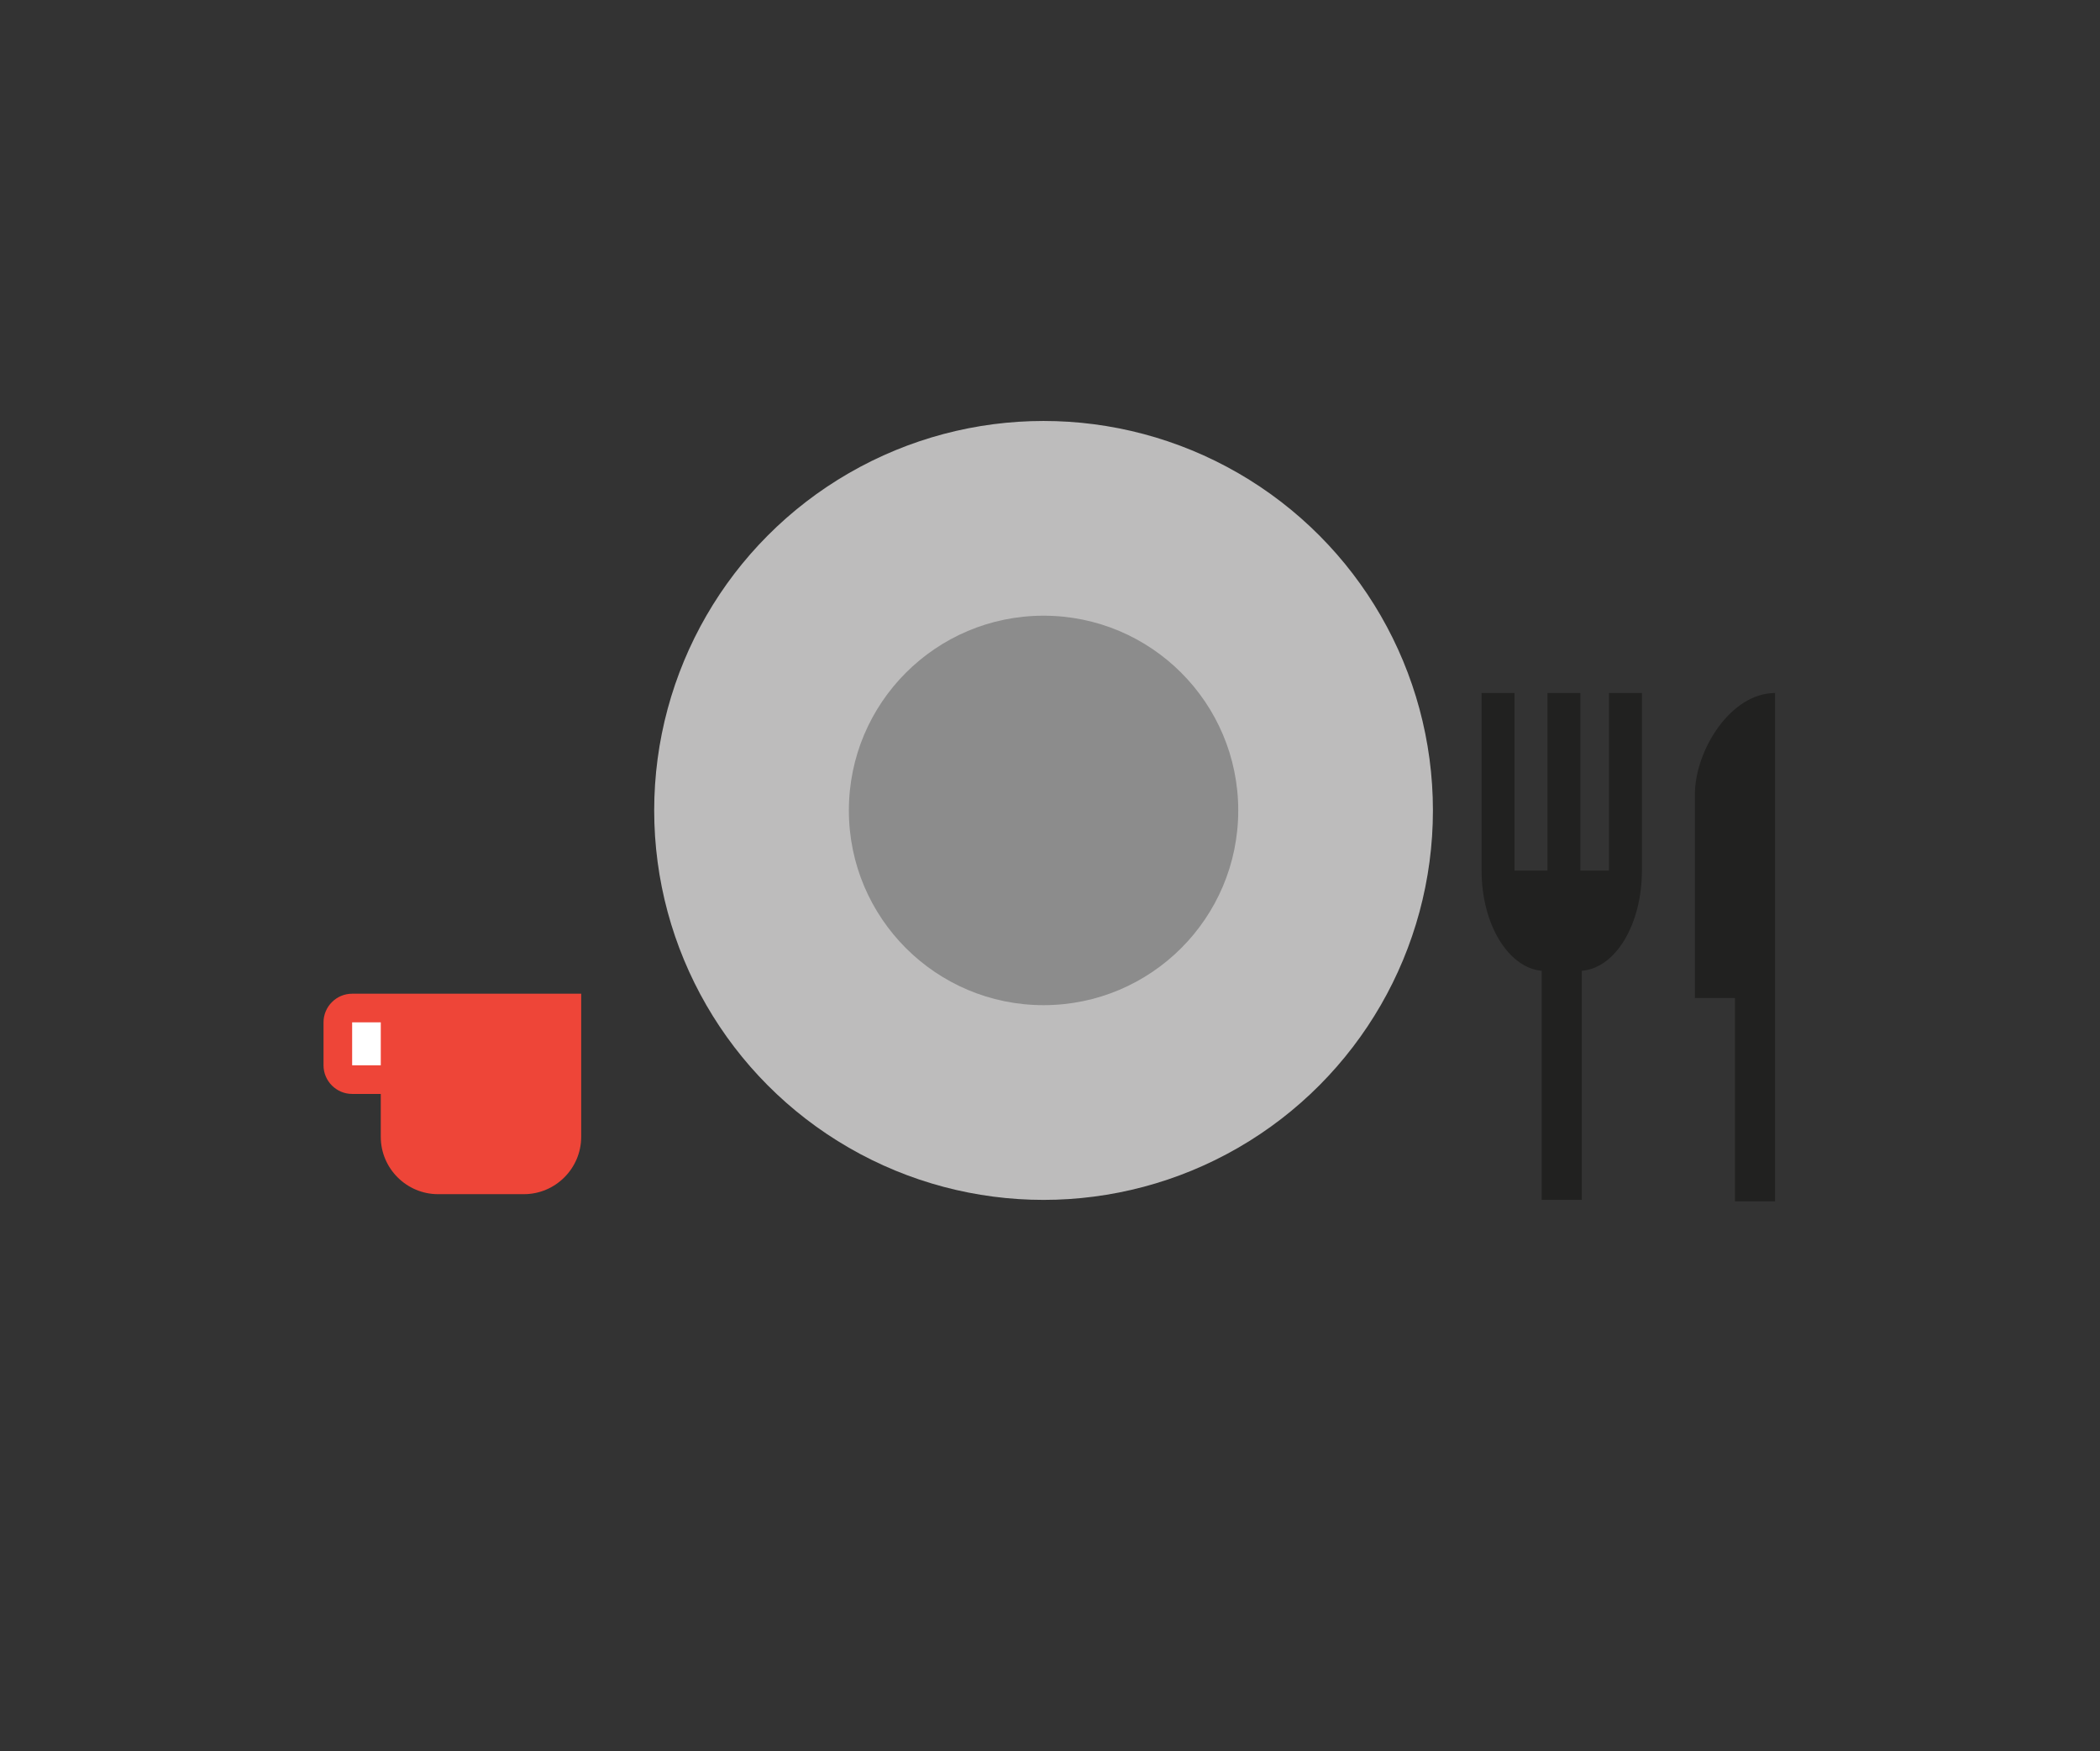 <?xml version="1.0" encoding="utf-8"?>
<!-- Generator: Adobe Illustrator 19.0.0, SVG Export Plug-In . SVG Version: 6.00 Build 0)  -->
<svg version="1.1" id="Layer_1" xmlns="http://www.w3.org/2000/svg" xmlns:xlink="http://www.w3.org/1999/xlink" x="0px" y="0px"
	 viewBox="0 0 146.7 122.3" style="enable-background:new 0 0 146.7 122.3;" xml:space="preserve">
<rect x="0" y="0" width="146.7" height="122.3" fill="#333333" stroke="none"/>
<style type="text/css">
	.Drop_x0020_Shadow{fill:none;}
	.Outer_x0020_Glow_x0020_5_x0020_pt{fill:none;}
	.Blue_x0020_Neon{fill:none;stroke:#8AACDA;stroke-width:7;stroke-linecap:round;stroke-linejoin:round;}
	.Chrome_x0020_Highlight{fill:url(#SVGID_1_);stroke:#FFFFFF;stroke-width:0.363;stroke-miterlimit:1;}
	.Jive_GS{fill:#FFDD00;}
	.Alyssa_GS{fill:#A6D0E4;}
	.st0{fill:none;}
	.st1{fill:#BDBCBC;}
	.st2{fill:#8C8C8C;}
	.st3{fill:#212120;}
	.st4{fill:#EE4538;}
	.st5{fill:#FFFFFF;}
</style>
<linearGradient id="SVGID_1_" gradientUnits="userSpaceOnUse" x1="56.916" y1="45.419" x2="56.916" y2="44.419">
	<stop  offset="0" style="stop-color:#656565"/>
	<stop  offset="0.618" style="stop-color:#1B1B1B"/>
	<stop  offset="0.629" style="stop-color:#545454"/>
	<stop  offset="0.983" style="stop-color:#3E3E3E"/>
</linearGradient>
<g>
	<rect x="0.5" y="0.5" class="st0" width="145.7" height="121.3"/>
	<g>
		<g>
			<circle class="st1" cx="72.9" cy="56.6" r="27.2"/>
			<circle class="st2" cx="72.9" cy="56.6" r="13.6"/>
		</g>
		<path class="st3" d="M112.7,60.8h-2.3V48.4h-2.3v12.4h-2.3V48.4h-2.3v12.4c0,3.8,1.9,6.8,4.2,7v16h2.8v-16c2.4-0.2,4.2-3.3,4.2-7
			V48.4h-2.3V60.8z M118.4,55.5v14.2h2.8v14.2h2.8V48.4C120.9,48.4,118.4,52.4,118.4,55.5z"/>
	</g>
	<g>
		<path class="st4" d="M22.6,71.4v3c0,1.1,0.9,2,2,2h2v3c0,2.2,1.8,4,4,4h6c2.2,0,4-1.8,4-4v-10h-16C23.5,69.4,22.6,70.3,22.6,71.4z
			"/>
		<rect x="24.6" y="71.4" class="st5" width="2" height="3"/>
	</g>
</g>
</svg>
